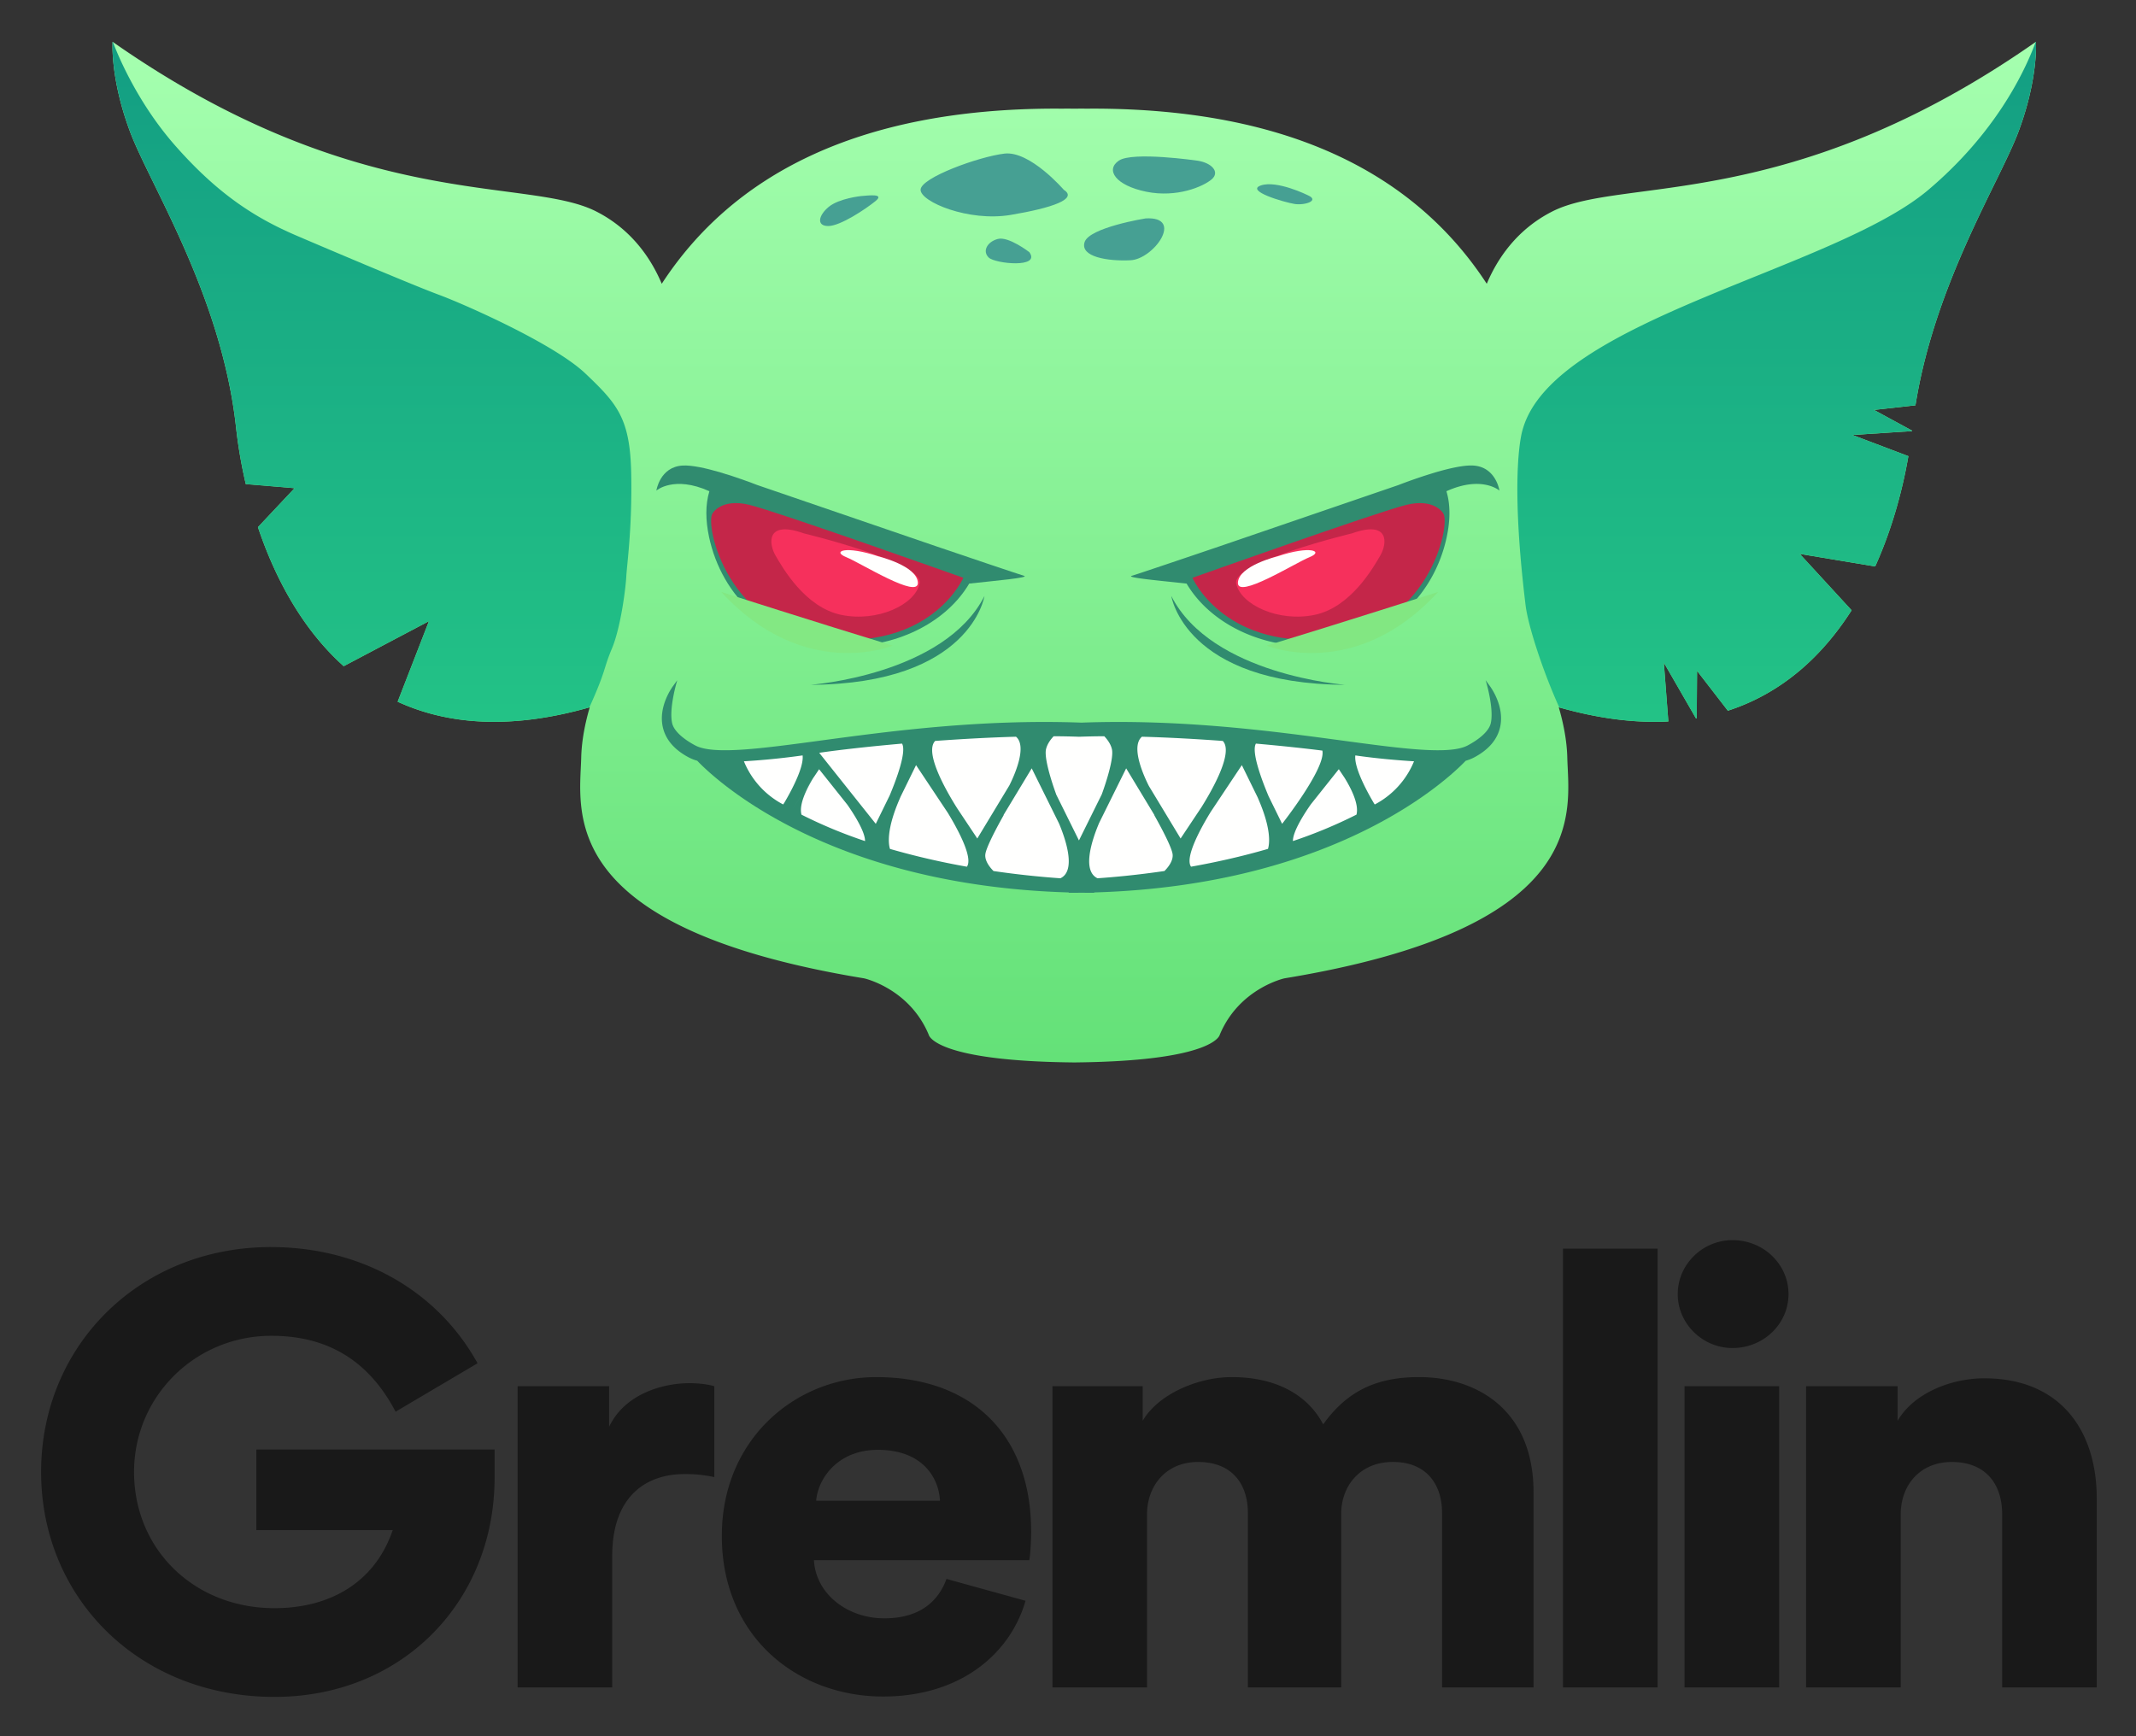 <svg xmlns="http://www.w3.org/2000/svg" role="img" viewBox="25.12 41.12 149.63 121.63"><rect x="25.12" y="41.12" width="149.63" height="121.63" fill="#333333" stroke="none"/><title>Gremlin logo</title><defs><linearGradient id="a" x1="50%" x2="50%" y1="0%" y2="100%"><stop offset="0%" stop-color="#A5FFAF"/><stop offset="100%" stop-color="#64E178"/></linearGradient><linearGradient id="b" x1="50%" x2="50%" y1="100%" y2="0%"><stop offset="0%" stop-color="#23C386"/><stop offset="100%" stop-color="#139E83"/></linearGradient></defs><g fill="none" fill-rule="evenodd"><path fill="#191919" d="M43.078 148.31v-5.64h16.688v1.984c0 8.623-6.425 15.346-15.418 15.346C34.872 160 28 153.08 28 144.243c0-8.87 6.915-15.757 16.094-15.757 6.263 0 11.502 2.993 14.32 7.86l.161.28-5.74 3.392-.17-.306c-1.86-3.34-4.679-5.01-8.528-5.01-5.367 0-9.627 4.272-9.627 9.54 0 5.409 4.194 9.541 9.838 9.541 4.07 0 7.096-1.956 8.283-5.473h-9.553zm32.078-10.077c-.436-.127-1.09-.212-1.744-.212-1.744 0-4.49.68-5.624 3.057v-2.845H61.38v21.104h6.627v-9.215c0-4.203 2.398-5.732 5.058-5.732a9.27 9.27 0 0 1 2.092.212v-6.369zm7.137 8.025h8.676c-.088-1.613-1.221-3.566-4.36-3.566-2.79 0-4.186 1.995-4.316 3.566zm9.13 5.478l5.537 1.529c-1.046 3.651-4.49 6.708-9.983 6.708-5.973 0-11.292-4.16-11.292-11.252 0-6.794 5.188-11.125 10.812-11.125 6.714 0 10.856 4.034 10.856 10.828 0 .892-.087 1.868-.131 1.996H82.137c.131 2.377 2.355 4.076 4.927 4.076 2.398 0 3.75-1.104 4.36-2.76zm14.05 7.6v-12.143c0-1.911 1.264-3.652 3.575-3.652 2.398 0 3.488 1.571 3.488 3.567v12.229h6.54V147.15c0-1.868 1.264-3.61 3.618-3.61s3.444 1.572 3.444 3.568v12.229h6.409v-13.673c0-5.732-3.924-8.068-8.022-8.068-2.921 0-5.014.934-6.714 3.312-1.09-2.08-3.313-3.312-6.409-3.312-2.354 0-5.144 1.19-6.234 3.058v-2.42h-6.322v21.103h6.627zm35.763 0v-30.742h-6.626v30.743h6.626zm8.516 0v-21.103h-6.627v21.104h6.627zm-7.104-27.557c0 2.08 1.744 3.78 3.837 3.78 2.18 0 3.923-1.7 3.923-3.78S148.664 128 146.485 128c-2.093 0-3.837 1.698-3.837 3.78zm15.619 15.456c0-2.123 1.395-3.694 3.575-3.694 2.398 0 3.531 1.571 3.531 3.652v12.144H172v-13.248c0-4.629-2.441-8.408-7.891-8.408-2.224 0-4.883.977-6.06 2.973v-2.42h-6.41v21.103h6.628v-12.102z"/><path fill="url(#a)" d="M134.74.048c-17.264 12.085-28.981 9.4-33.877 11.885-2.514 1.276-3.869 3.35-4.593 5.068C91.398 9.518 82.712 4.73 68.65 4.73c-.124 0-.247.002-.37.004-.123-.002-.246-.004-.37-.004-.18 0-.358.002-.536.005a31.947 31.947 0 0 0-.537-.005c-.124 0-.247.002-.37.004-.123-.002-.246-.004-.37-.004-14.061 0-22.747 4.788-27.62 12.27-.724-1.716-2.079-3.791-4.593-5.067-4.896-2.485-16.613.2-33.877-11.885 0 0-.178 2.511 1.198 6.232C2.58 10 7.638 17.78 8.656 27.064c.133 1.217.355 2.565.682 3.97l3.419.286-2.567 2.731c1.187 3.54 3.092 7.132 6.007 9.74l5.971-3.153-2.192 5.643c3.448 1.584 7.856 1.99 13.456.391-.309 1.061-.567 2.296-.597 3.524-.092 3.72-1.864 11.9 19.819 15.465 0 0 3.172.698 4.527 3.954 0 0 .32 1.828 10.047 1.935v.003h.036l.11-.001h.145v-.002c9.727-.107 10.047-1.935 10.047-1.935 1.355-3.256 4.528-3.954 4.528-3.954 21.682-3.566 19.91-11.745 19.818-15.465-.03-1.228-.288-2.463-.597-3.524 2.86.816 5.408 1.11 7.676.992l-.316-4.12 2.255 3.91.05-.009.022-3.326 2.157 2.791c3.87-1.253 6.672-3.902 8.669-7.035l-3.631-3.95 5.283.878c1.173-2.597 1.908-5.312 2.325-7.726l-3.92-1.484 4.176-.27c0-.011.002-.022.004-.033l-2.669-1.451 2.905-.324c1.366-8.596 5.943-15.723 7.241-19.235 1.376-3.72 1.198-6.232 1.198-6.232" transform="translate(33 44)"/><path fill="url(#b)" d="M134.725.058l.015-.01s.178 2.511-1.198 6.232c-1.298 3.512-5.875 10.639-7.24 19.235l-2.906.324 2.669 1.451-.004.032-4.176.27 3.92 1.485c-.417 2.414-1.152 5.129-2.325 7.726l-5.283-.879 3.63 3.95c-1.996 3.134-4.799 5.783-8.668 7.036l-2.157-2.791-.022 3.326-.05.01-2.255-3.911.316 4.12c-2.26.117-4.797-.174-7.642-.983-1.203-2.668-2.19-5.774-2.358-7.15-1.169-9.576-.201-12.334-.201-12.334 2.176-7.699 21.765-11.146 28.415-16.777 4.671-3.954 6.716-8.19 7.52-10.362zm-99.74 42.499c-.624 1.493-.379 1.468-1.579 4.122-5.588 1.59-9.987 1.184-13.43-.398l2.192-5.643-5.971 3.153c-2.915-2.608-4.82-6.2-6.007-9.74l2.567-2.73-3.419-.286a33.972 33.972 0 0 1-.682-3.971C7.638 17.779 2.581 10 1.205 6.28-.171 2.56.007.048.007.048L.03.063c.268.72 1.635 4.15 4.343 7.235 3.043 3.467 5.683 5.114 8.545 6.34 2.862 1.225 8.343 3.543 9.955 4.136 1.613.594 8.021 3.39 10.258 5.516 2.237 2.126 3.124 3.141 3.205 6.972.08 3.83-.303 6.435-.343 7.239-.04.804-.383 3.562-1.008 5.056z" transform="translate(33 44)"/><path fill="#308B6F" d="M110.568 79.388l12.522-4.29a34.437 34.437 0 0 1 2.59-.886l.064-.022.002.002c.95-.275 1.93-.493 2.567-.458 1.602.09 1.844 1.754 1.844 1.754s-1.225-1.078-3.713.046c.29.956.266 2.05.025 3.189-.875 4.152-4.286 7.677-9.573 7.677-3.823 0-7.12-1.798-8.654-4.396-1.815-.2-4.27-.417-3.84-.544.43-.127 4.091-1.367 6.166-2.072z"/><path fill="#C42649" d="M126.22 77.082s-.601-1.07-2.575-.594c-1.974.475-14.99 5.111-14.99 5.111s2.068 4.794 9.149 4.318c7.397-.496 8.974-8.082 8.416-8.835"/><path fill="#308B6F" d="M99.988 103.641c-16.978-.495-24.826-7.97-26.027-9.226a3.084 3.084 0 0 1-.596-.235c-1.012-.537-1.624-1.255-1.817-2.134-.327-1.49.71-2.853.755-2.91l.264-.366c-.008.01-.598 1.952-.363 3.01.132.593.87 1.165 1.621 1.564 1.267.672 4.6.223 8.819-.347 4.765-.643 11.195-1.51 18.235-1.251 7.039-.259 13.47.608 18.234 1.251 4.22.57 7.552 1.02 8.82.347.75-.399 1.488-.97 1.62-1.563.236-1.06-.355-3-.363-3.011l.264.366c.044.057 1.082 1.42.755 2.91-.193.879-.804 1.597-1.817 2.134a3.082 3.082 0 0 1-.596.236c-1.2 1.255-9.049 8.73-26.027 9.225v.026c-.3 0-.596-.002-.89-.006a65.57 65.57 0 0 1-.89.006v-.026z"/><path fill="#FFFFFE" d="M99.405 102.65a62.166 62.166 0 0 1-4.688-.508c-.222-.221-.647-.717-.568-1.204.106-.654 1.27-2.69 1.27-2.69l.012-.05 1.963-3.25 1.915 3.868c.463 1.104 1.214 3.305.096 3.833zm-6.552-.811a52.356 52.356 0 0 1-5.388-1.246c-.11-.35-.245-1.346.638-3.414l.106-.248 1.082-2.208 2.227 3.345c.64 1.051 1.793 3.13 1.335 3.771zm-7.136-1.795a33.409 33.409 0 0 1-4.451-1.851c-.207-.764.453-1.983.887-2.67l-1.54 2.308L82.5 95.01l1.984 2.492c.41.587 1.245 1.869 1.233 2.543zm-8.484-5.59a51.03 51.03 0 0 0 4.11-.412c.11.874-.907 2.686-1.276 3.308l-.085.128a5.958 5.958 0 0 1-2.75-3.024zm5.274-.594c1.267-.188 3.362-.43 5.803-.645.339.586-.444 2.627-.868 3.636l-.971 1.982.002.003h-.004l-3.962-4.976zm8.122-.832c1.846-.134 3.791-.243 5.664-.295.8.68-.111 2.704-.467 3.414l-2.245 3.716-1.413-2.122c-.791-1.256-2.305-3.909-1.54-4.713zm8.301-.329c.612.003 1.205.015 1.772.036a55.232 55.232 0 0 1 1.775-.036c.22.232.45.544.534.904.182.773-.705 3.15-.705 3.15v.006l-1.604 3.24-1.601-3.233v-.013s-.886-2.377-.705-3.15c.085-.36.314-.672.534-.904zm6.184.034c1.873.052 3.819.16 5.665.296.747.784-.676 3.328-1.48 4.618l-1.476 2.216-2.222-3.678c-.341-.673-1.3-2.759-.487-3.452zm7.983.482c1.807.16 3.425.334 4.657.49.26 1.218-2.82 5.13-2.82 5.13l-.946-1.93c-.418-.989-1.235-3.092-.89-3.69zm6.967.828c1.535.225 3.084.348 4.11.412a5.958 5.958 0 0 1-2.75 3.024l-.051-.075c-.338-.565-1.42-2.46-1.31-3.361zm.079 4.148a33.397 33.397 0 0 1-4.452 1.852c-.012-.69.861-2.014 1.26-2.58l1.955-2.456.402.602c.432.698 1.031 1.848.835 2.582zm-6.2 2.4c-1.856.54-3.693.945-5.389 1.247-.466-.656.747-2.811 1.377-3.838l2.182-3.277 1.109 2.261.082.195c.883 2.065.749 3.062.639 3.413zm-7.251 1.55c-1.912.28-3.548.43-4.69.508-1.135-.537-.343-2.8.118-3.884l1.89-3.817 1.97 3.26.009.04s1.164 2.036 1.27 2.69c.078.487-.346.982-.567 1.203z"/><path fill="#46A093" d="M99.64 54.417c1.004.634-.788 1.268-3.725 1.76-2.938.494-6.306-.915-6.306-1.76 0-.846 4.084-2.325 5.876-2.536 1.791-.211 4.156 2.536 4.156 2.536zm9.33-2.046c1.036.145 1.627.8 1.035 1.309-.591.509-2.44 1.308-4.584.872-2.145-.436-2.885-1.527-1.923-2.18.96-.655 5.472 0 5.472 0zm-3.6 4.05c2.74-.159.564 2.852-1.049 2.931-1.612.08-3.547-.237-3.224-1.267.322-1.03 4.272-1.664 4.272-1.664zm-8.144 2.364c.83 1.139-2.385.815-2.842.38-.457-.437-.126-1.097.628-1.303.754-.207 2.214.923 2.214.923zm19.5-3.992c.876.38-.202.73-.918.616-.717-.114-3.484-.916-2.358-1.299 1.124-.383 3.276.683 3.276.683zm-31.288.063c.524-.04 1.693-.198 1.007.356-.685.555-2.458 1.743-3.305 1.743-.846 0-.685-.752.04-1.347.726-.594 2.258-.752 2.258-.752z"/><path fill="#308B6F" d="M107.173 82.876s.937 6.161 12.182 6.22c0 0-9.37-.683-12.182-6.22m-13.09 0s-.937 6.161-12.182 6.22c0 0 9.37-.683 12.182-6.22"/><path fill="#F6305C" d="M119.819 78.489s-8.404 2.02-8.102 3.506c.303 1.486 2.963 2.734 5.502 2.199 2.54-.535 4.111-3.328 4.595-4.16.484-.832.665-2.496-1.995-1.545"/><path fill="#FFFFFE" d="M114.62 80.093s-2.721.654-2.782 1.843c-.06 1.188 3.99-1.367 5.018-1.783 1.028-.416.06-.832-2.237-.06"/><path fill="#308B6F" d="M93.015 82.004c-1.534 2.598-4.831 4.396-8.654 4.396-5.287 0-8.699-3.525-9.574-7.677-.24-1.14-.264-2.233.026-3.19-2.488-1.123-3.713-.045-3.713-.045s.242-1.665 1.844-1.754c.636-.035 1.617.183 2.567.458l.002-.002.064.022c1.126.33 2.198.735 2.59.887l12.522 4.289c2.075.705 5.736 1.945 6.166 2.072.43.127-2.025.344-3.84.544z"/><path fill="#C42649" d="M75.037 77.082s.601-1.07 2.575-.594c1.974.475 14.99 5.111 14.99 5.111s-2.068 4.794-9.149 4.318c-7.397-.496-8.974-8.082-8.416-8.835"/><path fill="#F6305C" d="M81.438 78.489s8.404 2.02 8.102 3.506c-.303 1.486-2.963 2.734-5.502 2.199-2.54-.535-4.111-3.328-4.595-4.16-.484-.832-.665-2.496 1.995-1.545"/><path fill="#FFFFFE" d="M86.638 80.093s2.72.654 2.78 1.843c.061 1.188-3.99-1.367-5.017-1.783-1.028-.416-.06-.832 2.237-.06"/><path fill="#83E883" d="M75.644 82.59s6.78 2.168 12.01 3.763c0 0-6.206 2.575-12.01-3.764"/><path fill="#82E782" d="M125.865 82.59s-6.782 2.168-12.011 3.763c0 0 6.207 2.575 12.01-3.764"/></g></svg>